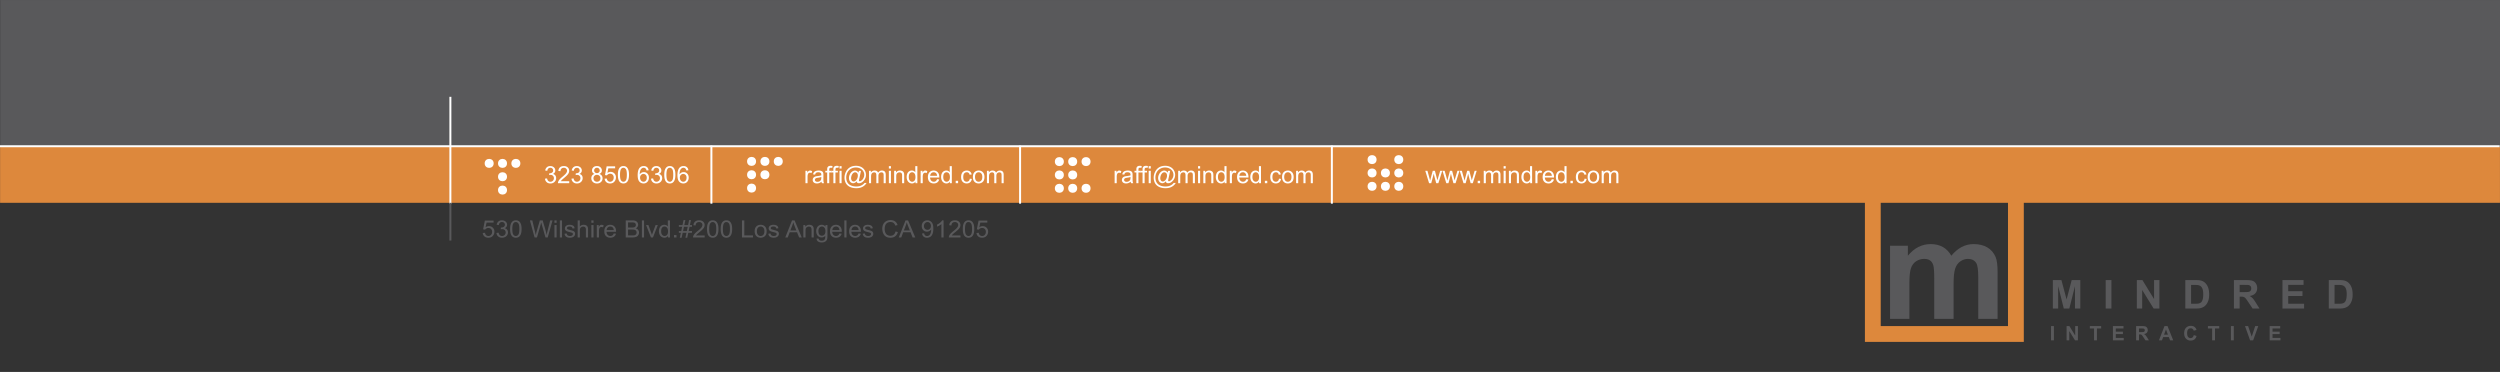 <svg xmlns="http://www.w3.org/2000/svg" width="2500" height="372" viewBox="0 0 629.21 93.595"><rect x="0" y="0" width="629.21" height="93.595" fill="#333333" stroke="none"/><path fill="#dd883c" d="M.021 36.856h629.181v14.173H.021z"/><path fill="#59595b" d="M.046 0H629.21v36.942H.046z"/><g fill="#59595b"><path d="M516.665 77.635v-7.158h2.163l1.299 4.883 1.284-4.883h2.168v7.158h-1.343V72l-1.421 5.635h-1.392L518.008 72v5.635h-1.343zM529.971 77.635v-7.158h1.445v7.158h-1.445zM537.808 77.635v-7.158h1.406l2.93 4.78v-4.78h1.343v7.158h-1.45l-2.886-4.668v4.668h-1.343zM550.01 70.477h2.642c.596 0 1.05.046 1.362.137.42.124.779.344 1.079.659.3.316.527.702.684 1.16s.234 1.021.234 1.692c0 .589-.073 1.097-.22 1.523-.179.521-.435.942-.767 1.265-.251.244-.589.435-1.016.571-.319.101-.745.151-1.279.151h-2.72v-7.158zm1.445 1.211v4.741h1.079c.403 0 .695-.022.874-.068.234-.059.429-.158.584-.298.154-.14.28-.37.378-.691s.146-.757.146-1.311c0-.553-.049-.978-.146-1.274-.098-.296-.234-.527-.41-.693s-.398-.278-.669-.337c-.202-.045-.598-.068-1.187-.068h-.649zM562.241 77.635v-7.158h3.042c.765 0 1.32.064 1.668.193.346.128.624.357.832.686.208.329.312.705.312 1.128 0 .537-.158.98-.474 1.331s-.788.571-1.416.662c.312.183.57.383.774.601.203.218.478.605.822 1.162l.874 1.396h-1.729l-1.045-1.558c-.371-.557-.625-.907-.762-1.052s-.281-.244-.435-.298-.396-.081-.728-.081h-.293v2.988h-1.442zm1.446-4.131h1.069c.693 0 1.126-.029 1.299-.088s.308-.159.405-.303a.928.928 0 0 0 .146-.537c0-.241-.064-.436-.192-.583a.89.89 0 0 0-.545-.281c-.117-.016-.469-.024-1.055-.024h-1.128v1.816zM574.458 77.635v-7.158h5.308v1.211h-3.862v1.587h3.594v1.206h-3.594v1.948h3.999v1.206h-5.445zM586.123 70.477h2.642c.596 0 1.05.046 1.362.137.42.124.779.344 1.079.659.3.316.527.702.684 1.16s.234 1.021.234 1.692c0 .589-.073 1.097-.22 1.523-.179.521-.435.942-.767 1.265-.251.244-.589.435-1.016.571-.319.101-.745.151-1.279.151h-2.72v-7.158zm1.445 1.211v4.741h1.079c.403 0 .695-.022.874-.068.234-.059.429-.158.584-.298.154-.14.28-.37.378-.691s.146-.757.146-1.311c0-.553-.049-.978-.146-1.274-.098-.296-.234-.527-.41-.693s-.398-.278-.669-.337c-.202-.045-.598-.068-1.187-.068h-.649z"/></g><g fill="#59595b"><path d="M516.213 85.635v-3.579h.723v3.579h-.723zM520.131 85.635v-3.579h.703l1.465 2.39v-2.39h.672v3.579h-.725l-1.443-2.334v2.334h-.672zM527.041 85.635v-2.974h-1.062v-.605h2.844v.605h-1.059v2.974h-.723zM531.789 85.635v-3.579h2.654v.605h-1.932v.793h1.797v.603h-1.797v.974h2v.603h-2.722zM537.627 85.635v-3.579h1.521c.383 0 .66.032.834.097.173.064.312.178.416.343s.156.353.156.564c0 .269-.079.49-.237.666-.157.175-.394.285-.707.331.156.091.285.191.387.3s.238.303.411.581l.437.698h-.863l-.523-.779a4.997 4.997 0 0 0-.381-.526.55.55 0 0 0-.217-.149 1.213 1.213 0 0 0-.363-.04h-.146v1.494h-.725zm.723-2.066h.534c.347 0 .563-.015.649-.044s.154-.08.203-.151.072-.161.072-.269a.425.425 0 0 0-.096-.292.439.439 0 0 0-.272-.14 6.185 6.185 0 0 0-.527-.012h-.563v.908zM546.963 85.635h-.787l-.312-.813h-1.43l-.296.813h-.767l1.395-3.579h.764l1.433 3.579zm-1.331-1.416l-.493-1.328-.483 1.328h.976zM552.136 84.319l.7.222c-.107.391-.285.681-.535.87-.25.19-.567.285-.951.285-.476 0-.866-.163-1.172-.487-.306-.325-.459-.769-.459-1.332 0-.596.154-1.059.461-1.388.309-.33.713-.495 1.214-.495.438 0 .794.129 1.067.388.162.153.284.373.365.659l-.715.171a.755.755 0 0 0-.265-.439.763.763 0 0 0-.489-.161c-.266 0-.481.095-.646.286s-.248.499-.248.925c0 .453.082.775.244.967a.794.794 0 0 0 .635.288c.192 0 .357-.061.496-.183s.237-.314.298-.576zM556.762 85.635v-2.974H555.7v-.605h2.845v.605h-1.061v2.974h-.722zM561.488 85.635v-3.579h.723v3.579h-.723zM566.312 85.635l-1.279-3.579h.784l.905 2.649.877-2.649h.767l-1.282 3.579h-.772zM571.234 85.635v-3.579h2.654v.605h-1.932v.793h1.797v.603h-1.797v.974h2v.603h-2.722z"/></g><g fill="#59595b"><path d="M121.498 58.619l.572-.047c.042.27.141.472.294.608.154.136.34.204.558.204a.883.883 0 0 0 .665-.287c.181-.191.272-.445.272-.762 0-.301-.087-.538-.261-.712-.175-.174-.403-.261-.685-.261-.175 0-.333.039-.475.116s-.252.177-.333.3l-.511-.064.43-2.206h2.204v.504h-1.769l-.239 1.154c.266-.18.545-.27.837-.27a1.345 1.345 0 0 1 1.378 1.392c0 .389-.117.725-.351 1.008-.284.348-.672.521-1.164.521-.403 0-.732-.109-.987-.328s-.399-.509-.435-.87zM124.944 58.61l.544-.07c.062.299.168.514.319.646.15.132.333.198.549.198.256 0 .472-.086.648-.258s.265-.385.265-.639c0-.242-.082-.442-.245-.599s-.371-.236-.623-.236c-.103 0-.231.02-.384.059l.061-.463a1.147 1.147 0 0 0 .713-.17c.185-.117.278-.298.278-.542a.626.626 0 0 0-.203-.48.733.733 0 0 0-.523-.19c-.212 0-.388.064-.529.193s-.231.322-.272.58l-.544-.094c.066-.354.217-.627.453-.822s.529-.292.88-.292c.242 0 .465.05.668.151.203.101.359.238.467.412s.162.358.162.554a.886.886 0 0 1-.154.507 1.05 1.05 0 0 1-.457.363c.262.059.465.18.61.365.146.185.218.416.218.693 0 .375-.141.693-.423.954s-.639.391-1.07.391c-.389 0-.712-.112-.969-.337s-.403-.516-.439-.874zM128.823 59.372c-.292-.357-.438-.939-.438-1.746 0-.508.054-.917.162-1.226.107-.31.268-.548.48-.716.213-.168.48-.252.803-.252.238 0 .446.046.626.139.179.093.328.227.444.401s.208.388.275.639c.066.251.1.589.1 1.015 0 .504-.054.911-.16 1.22-.107.31-.267.549-.479.718-.212.169-.481.253-.806.253-.427 0-.763-.148-1.007-.445zm.403-3.196c-.188.262-.281.745-.281 1.45s.085 1.174.255 1.408.38.35.63.35.46-.117.63-.352.255-.703.255-1.406c0-.707-.085-1.177-.255-1.409s-.382-.349-.636-.349a.703.703 0 0 0-.598.308zM134.543 59.744l-1.176-4.295h.602l.674 2.815c.072.295.135.588.188.879.113-.459.179-.724.199-.794l.844-2.9h.708l.635 2.174c.159.539.274 1.046.345 1.521.056-.271.13-.583.221-.935l.695-2.76h.589l-1.215 4.295h-.565l-.934-3.272a12.019 12.019 0 0 1-.139-.504 9.301 9.301 0 0 1-.13.504l-.94 3.272h-.601zM139.547 56.056v-.606h.544v.606h-.544zm0 3.688v-3.111h.544v3.111h-.544zM140.908 59.744v-4.295h.544v4.295h-.544zM142.078 58.815l.539-.082c.03.209.114.369.252.48.138.111.331.167.579.167.25 0 .436-.049.557-.148a.437.437 0 0 0 .181-.347.317.317 0 0 0-.16-.281c-.075-.047-.26-.106-.556-.179-.399-.098-.676-.182-.83-.253s-.271-.17-.351-.296-.12-.265-.12-.417c0-.139.033-.267.098-.385a.867.867 0 0 1 .268-.294c.085-.061.2-.112.346-.154.146-.042.303-.063.47-.063.252 0 .473.035.664.105s.331.166.422.286.153.281.188.482l-.532.07a.559.559 0 0 0-.21-.375c-.116-.09-.28-.135-.491-.135-.25 0-.428.04-.535.12s-.16.174-.16.281c0 .068.022.13.066.185a.477.477 0 0 0 .208.141c.055.02.215.064.481.135.385.1.653.181.806.245a.813.813 0 0 1 .358.277c.087.121.13.271.13.451a.868.868 0 0 1-.159.497 1.025 1.025 0 0 1-.458.36c-.2.085-.426.127-.677.127-.417 0-.735-.084-.954-.252s-.36-.417-.42-.748zM145.392 59.744v-4.295h.544v1.541c.254-.285.575-.428.961-.428.238 0 .445.045.62.136s.301.216.376.376c.075.16.113.393.113.697v1.972h-.544v-1.972c0-.264-.059-.456-.177-.576s-.285-.18-.5-.18c-.161 0-.313.041-.455.122s-.243.191-.304.33-.091.33-.091.574v1.702h-.543zM148.838 56.056v-.606h.544v.606h-.544zm0 3.688v-3.111h.544v3.111h-.544zM150.205 59.744v-3.111h.49v.472c.125-.221.241-.366.346-.437a.62.62 0 0 1 .349-.105c.184 0 .37.057.56.17l-.188.489a.798.798 0 0 0-.399-.114c-.119 0-.226.035-.321.104s-.162.166-.202.289a1.983 1.983 0 0 0-.091.615v1.629h-.544zM154.471 58.742l.562.067a1.33 1.33 0 0 1-.493.741c-.24.176-.546.264-.919.264-.47 0-.842-.14-1.117-.42-.275-.28-.413-.673-.413-1.179 0-.523.139-.93.417-1.219.278-.289.639-.434 1.083-.434.429 0 .78.142 1.052.425s.408.682.408 1.195l-.003.141h-2.395c.02.342.12.604.299.785a.902.902 0 0 0 .671.272c.2 0 .37-.051.511-.152s.254-.263.337-.486zm-1.787-.852h1.792c-.024-.262-.093-.458-.206-.589a.845.845 0 0 0-.674-.305c-.25 0-.46.081-.63.243-.17.162-.264.379-.282.651zM157.482 59.744v-4.295h1.663c.338 0 .61.043.814.13s.365.221.481.401c.116.181.174.37.174.567a.952.952 0 0 1-.154.519 1.098 1.098 0 0 1-.465.393c.268.076.474.206.618.39s.216.4.216.65c0 .201-.044.388-.132.561a1.087 1.087 0 0 1-.325.4 1.36 1.36 0 0 1-.485.212 3.037 3.037 0 0 1-.715.072h-1.69zm.586-2.49h.958c.26 0 .446-.017.56-.05.149-.043.261-.114.337-.214s.113-.225.113-.375a.668.668 0 0 0-.106-.376.533.533 0 0 0-.302-.223c-.131-.04-.355-.06-.674-.06h-.886v1.298zm0 1.983h1.104c.189 0 .323-.007.399-.021.135-.023.248-.062.338-.117s.166-.134.224-.239a.722.722 0 0 0 .088-.362c0-.16-.042-.299-.127-.417s-.202-.201-.352-.249c-.15-.048-.367-.072-.649-.072h-1.025v1.477zM161.555 59.744v-4.295h.544v4.295h-.544zM163.834 59.744l-1.221-3.111h.574l.689 1.863c.075.201.143.41.206.627.048-.164.116-.361.203-.592l.713-1.898h.56l-1.216 3.111h-.508zM168.121 59.744v-.393c-.204.309-.503.463-.898.463-.256 0-.491-.068-.706-.205a1.362 1.362 0 0 1-.499-.573 1.926 1.926 0 0 1-.177-.845c0-.311.053-.592.16-.845s.267-.447.48-.582c.214-.135.453-.202.717-.202a1.075 1.075 0 0 1 .886.428v-1.541h.541v4.295h-.504zm-1.72-1.553c0 .398.087.696.26.894a.79.79 0 0 0 1.22.013c.167-.188.25-.476.25-.863 0-.426-.084-.738-.254-.938s-.378-.299-.626-.299a.763.763 0 0 0-.606.287c-.163.193-.244.494-.244.906zM169.636 59.744v-.601h.62v.601h-.62zM171.105 59.817l.263-1.248h-.511v-.437h.602l.224-1.063h-.825v-.437h.916l.263-1.257h.454l-.263 1.257h.952l.263-1.257h.457l-.263 1.257h.523v.437h-.614l-.227 1.063h.841v.437h-.932l-.263 1.248h-.454l.26-1.248h-.949l-.263 1.248h-.454zm.808-1.684h.949l.227-1.063h-.953l-.223 1.063zM177.354 59.237v.507h-2.93a.912.912 0 0 1 .063-.366c.075-.193.194-.384.358-.571.165-.188.402-.404.712-.65.482-.383.808-.686.977-.91.169-.224.254-.435.254-.634 0-.209-.077-.385-.231-.529s-.355-.215-.603-.215c-.262 0-.472.076-.629.229s-.237.363-.239.633l-.559-.056c.038-.404.182-.712.432-.924s.585-.318 1.007-.318c.425 0 .762.114 1.01.343.248.229.372.512.372.85 0 .172-.036.341-.109.507s-.193.341-.361.524-.448.436-.839.756c-.327.266-.536.446-.629.541s-.169.19-.23.286h2.174zM178.376 59.372c-.292-.357-.438-.939-.438-1.746 0-.508.054-.917.162-1.226.107-.31.268-.548.48-.716.213-.168.48-.252.803-.252.238 0 .446.046.626.139.179.093.328.227.444.401s.208.388.275.639c.067.251.1.589.1 1.015 0 .504-.054.911-.16 1.22-.107.31-.267.549-.479.718-.212.169-.481.253-.806.253-.427 0-.762-.148-1.007-.445zm.403-3.196c-.188.262-.281.745-.281 1.45s.085 1.174.255 1.408.38.35.63.35.46-.117.63-.352.255-.703.255-1.406c0-.707-.085-1.177-.255-1.409s-.382-.349-.636-.349a.703.703 0 0 0-.598.308zM181.82 59.372c-.292-.357-.438-.939-.438-1.746 0-.508.054-.917.162-1.226s.268-.548.481-.716c.212-.168.48-.252.803-.252.238 0 .446.046.625.139.18.093.328.227.445.401.117.175.208.388.275.639s.1.589.1 1.015c0 .504-.053.911-.16 1.22s-.267.549-.479.718c-.213.169-.481.253-.806.253-.429 0-.764-.148-1.008-.445zm.402-3.196c-.188.262-.281.745-.281 1.45s.085 1.174.256 1.408c.17.233.38.35.63.35s.46-.117.63-.352c.17-.234.255-.703.255-1.406 0-.707-.085-1.177-.255-1.409-.17-.232-.383-.349-.637-.349a.705.705 0 0 0-.598.308zM186.742 59.744v-4.295h.586v3.788h2.183v.507h-2.769zM189.938 58.188c0-.576.165-1.003.496-1.28.276-.23.613-.346 1.01-.346.441 0 .802.14 1.082.42s.42.667.42 1.162c0 .4-.062.715-.186.945s-.304.408-.541.535-.496.19-.775.19c-.45 0-.813-.14-1.09-.419-.277-.279-.416-.681-.416-1.207zm.559 0c0 .398.09.697.27.895a.874.874 0 0 0 .677.297c.27 0 .495-.1.674-.299.18-.199.269-.503.269-.911 0-.385-.09-.676-.271-.875a.871.871 0 0 0-.672-.297.877.877 0 0 0-.677.296c-.18.198-.27.496-.27.894zM193.367 58.815l.538-.082c.03.209.114.369.252.48.138.111.331.167.579.167.25 0 .435-.049.556-.148a.437.437 0 0 0 .181-.347.317.317 0 0 0-.16-.281c-.075-.047-.26-.106-.556-.179-.399-.098-.676-.182-.83-.253s-.271-.17-.351-.296-.12-.265-.12-.417c0-.139.033-.267.099-.385a.847.847 0 0 1 .268-.294c.084-.061.2-.112.346-.154.146-.042.303-.063.47-.063.252 0 .473.035.664.105.191.07.331.166.422.286s.153.281.188.482l-.532.07c-.024-.16-.094-.285-.21-.375s-.28-.135-.491-.135c-.25 0-.428.04-.535.12s-.16.174-.16.281c0 .068.022.13.066.185a.477.477 0 0 0 .208.141c.055.02.215.064.481.135.385.1.653.181.806.245a.813.813 0 0 1 .358.277c.086.121.13.271.13.451 0 .176-.053.341-.159.497s-.259.275-.458.36c-.2.085-.425.127-.677.127-.417 0-.735-.084-.954-.252s-.359-.417-.419-.748zM197.643 59.744l1.702-4.295h.632l1.814 4.295h-.668l-.517-1.301h-1.853l-.487 1.301h-.623zm1.278-1.764h1.503l-.463-1.189a11.164 11.164 0 0 1-.314-.891 5.267 5.267 0 0 1-.239.82l-.487 1.26zM202.19 59.744v-3.111h.49v.442c.236-.342.576-.513 1.022-.513.193 0 .371.034.534.101.162.067.284.156.364.265s.137.239.169.39c.021.098.03.269.03.513v1.913h-.544v-1.893c0-.215-.021-.375-.063-.482a.518.518 0 0 0-.225-.255.74.74 0 0 0-.38-.095.897.897 0 0 0-.6.214c-.168.143-.252.413-.252.812v1.699h-.545zM205.534 60.002l.529.076c.022.158.083.273.184.346.135.098.319.146.553.146.252 0 .447-.049.583-.146a.718.718 0 0 0 .278-.41c.028-.107.042-.333.04-.677a1.135 1.135 0 0 1-.889.407c-.441 0-.783-.154-1.025-.463s-.363-.679-.363-1.11c0-.297.056-.571.167-.822s.271-.445.482-.582a1.33 1.33 0 0 1 .742-.205c.379 0 .691.148.938.445v-.375h.502v2.689c0 .484-.051.828-.153 1.03s-.263.362-.484.479-.492.176-.814.176c-.383 0-.692-.083-.928-.25s-.351-.418-.342-.754zm.45-1.869c0 .408.083.706.251.894a.803.803 0 0 0 .628.281c.25 0 .46-.093.629-.28.169-.187.254-.479.254-.877 0-.381-.087-.668-.261-.861a.82.82 0 0 0-1.247-.004c-.169.189-.254.472-.254.847zM211.275 58.742l.562.067c-.089.318-.253.565-.493.741s-.546.264-.919.264c-.47 0-.842-.14-1.117-.42-.275-.28-.413-.673-.413-1.179 0-.523.139-.93.417-1.219s.639-.434 1.083-.434c.429 0 .78.142 1.052.425.272.283.408.682.408 1.195l-.003.141h-2.395c.02.342.12.604.299.785s.403.272.671.272c.199 0 .37-.051.511-.152s.254-.263.337-.486zm-1.787-.852h1.793c-.024-.262-.093-.458-.206-.589a.845.845 0 0 0-.674-.305c-.25 0-.46.081-.63.243s-.265.379-.283.651zM212.509 59.744v-4.295h.544v4.295h-.544zM216.094 58.742l.562.067a1.33 1.33 0 0 1-.493.741c-.24.176-.546.264-.919.264-.47 0-.842-.14-1.117-.42-.275-.28-.413-.673-.413-1.179 0-.523.139-.93.417-1.219.278-.289.639-.434 1.082-.434.43 0 .78.142 1.052.425s.408.682.408 1.195l-.003.141h-2.395c.02.342.12.604.299.785a.902.902 0 0 0 .671.272c.199 0 .37-.051.511-.152s.256-.263.338-.486zm-1.786-.852h1.793c-.024-.262-.093-.458-.206-.589a.845.845 0 0 0-.674-.305c-.25 0-.46.081-.63.243s-.265.379-.283.651zM217.122 58.815l.539-.082c.03.209.114.369.252.48.138.111.331.167.579.167.25 0 .436-.049.557-.148a.437.437 0 0 0 .181-.347.317.317 0 0 0-.16-.281c-.075-.047-.26-.106-.556-.179-.399-.098-.676-.182-.83-.253s-.271-.17-.351-.296-.12-.265-.12-.417c0-.139.033-.267.099-.385a.854.854 0 0 1 .267-.294c.085-.061.2-.112.346-.154.146-.042.303-.063.47-.063.252 0 .473.035.664.105s.331.166.422.286.153.281.188.482l-.532.07c-.024-.16-.094-.285-.21-.375s-.28-.135-.491-.135c-.25 0-.428.04-.535.12s-.16.174-.16.281c0 .068.022.13.066.185a.477.477 0 0 0 .208.141c.055.02.215.064.481.135.385.1.653.181.806.245a.813.813 0 0 1 .358.277c.086.121.13.271.13.451a.868.868 0 0 1-.159.497 1.025 1.025 0 0 1-.458.36c-.2.085-.425.127-.677.127-.417 0-.735-.084-.954-.252s-.359-.417-.42-.748zM225.388 58.238l.586.144c-.123.467-.344.823-.664 1.068s-.71.368-1.171.368c-.478 0-.866-.094-1.166-.283s-.527-.461-.683-.819a2.844 2.844 0 0 1-.234-1.151c0-.447.088-.837.264-1.17a1.79 1.79 0 0 1 .753-.759 2.256 2.256 0 0 1 1.075-.259c.444 0 .816.109 1.119.328.303.219.513.526.632.923l-.578.132c-.103-.312-.252-.54-.448-.683-.195-.143-.441-.214-.737-.214-.341 0-.625.079-.854.237-.229.158-.389.371-.482.637s-.139.542-.139.825c0 .365.055.684.165.957.109.272.28.476.512.611s.483.202.753.202c.329 0 .606-.092.834-.275.228-.185.383-.457.463-.819zM226.21 59.744l1.702-4.295h.632l1.814 4.295h-.668l-.517-1.301h-1.853l-.487 1.301h-.623zm1.279-1.764h1.503l-.463-1.189a11.164 11.164 0 0 1-.314-.891 5.378 5.378 0 0 1-.239.82l-.487 1.26zM232.068 58.751l.523-.047c.044.238.129.411.254.519a.712.712 0 0 0 .48.161c.167 0 .314-.037.44-.111s.229-.173.31-.297.148-.292.203-.502a2.592 2.592 0 0 0 .079-.75c-.108.168-.257.304-.446.409s-.393.157-.612.157c-.367 0-.677-.129-.931-.387s-.381-.598-.381-1.02c0-.436.132-.786.397-1.052s.597-.398.997-.398a1.424 1.424 0 0 1 1.335.869c.124.278.186.681.186 1.208 0 .549-.062.986-.185 1.311-.123.325-.306.573-.548.743-.243.17-.528.255-.854.255-.347 0-.63-.093-.85-.28s-.353-.45-.397-.788zm2.228-1.896c0-.303-.083-.543-.25-.721a.793.793 0 0 0-.6-.267.84.84 0 0 0-.632.287c-.18.191-.269.439-.269.744 0 .273.085.496.255.667s.38.256.63.256c.252 0 .459-.085.621-.256s.245-.407.245-.71zM237.48 59.744h-.544v-3.36a2.803 2.803 0 0 1-.516.363 3.601 3.601 0 0 1-.573.272v-.51c.304-.139.57-.307.798-.504.228-.197.389-.389.483-.574h.351v4.313zM241.734 59.237v.507h-2.93a.912.912 0 0 1 .063-.366c.074-.193.194-.384.358-.571.164-.188.401-.404.712-.65.481-.383.807-.686.977-.91.169-.224.254-.435.254-.634 0-.209-.077-.385-.231-.529s-.355-.215-.603-.215c-.262 0-.472.076-.629.229s-.237.363-.239.633l-.56-.056c.039-.404.183-.712.433-.924s.585-.318 1.007-.318c.425 0 .762.114 1.01.343.248.229.372.512.372.85 0 .172-.036.341-.109.507a1.945 1.945 0 0 1-.361.524c-.168.184-.448.436-.839.756-.326.266-.536.446-.629.541s-.169.19-.229.286h2.173zM242.756 59.372c-.292-.357-.438-.939-.438-1.746 0-.508.054-.917.162-1.226s.268-.548.481-.716c.212-.168.48-.252.802-.252.238 0 .447.046.626.139.18.093.328.227.444.401.117.175.209.388.275.639s.1.589.1 1.015c0 .504-.053.911-.16 1.22s-.267.549-.479.718c-.213.169-.481.253-.806.253-.428 0-.763-.148-1.007-.445zm.402-3.196c-.188.262-.281.745-.281 1.45s.085 1.174.255 1.408c.17.233.381.35.63.35.25 0 .46-.117.63-.352.17-.234.256-.703.256-1.406 0-.707-.085-1.177-.256-1.409-.17-.232-.382-.349-.636-.349a.703.703 0 0 0-.598.308zM245.761 58.619l.572-.047c.042.27.14.472.294.608s.34.204.558.204a.883.883 0 0 0 .665-.287c.181-.191.272-.445.272-.762 0-.301-.087-.538-.261-.712-.175-.174-.403-.261-.685-.261-.175 0-.333.039-.475.116s-.252.177-.333.3l-.511-.064.43-2.206h2.204v.504h-1.769l-.239 1.154c.266-.18.545-.27.837-.27.387 0 .714.13.98.39s.399.594.399 1.002c0 .389-.117.725-.351 1.008-.284.348-.672.521-1.164.521-.403 0-.732-.109-.987-.328s-.4-.509-.436-.87z"/></g><g fill="#fff"><circle cx="123.116" cy="41.105" r="1.131"/><circle cx="126.476" cy="41.105" r="1.131"/><circle cx="129.835" cy="41.105" r="1.131"/><circle cx="126.476" cy="44.464" r="1.131"/><circle cx="126.476" cy="47.825" r="1.132"/></g><g fill="#fff"><circle cx="189.158" cy="40.605" r="1.131"/><circle cx="192.518" cy="40.605" r="1.131"/><circle cx="195.879" cy="40.605" r="1.131"/><circle cx="189.158" cy="43.964" r="1.131"/><circle cx="192.518" cy="43.964" r="1.131"/><circle cx="189.158" cy="47.325" r="1.132"/></g><g fill="#fff"><circle cx="266.621" cy="40.656" r="1.131"/><circle cx="269.98" cy="40.656" r="1.131"/><circle cx="273.341" cy="40.656" r="1.131"/><circle cx="266.621" cy="44.015" r="1.131"/><circle cx="269.98" cy="44.015" r="1.131"/><circle cx="266.621" cy="47.375" r="1.132"/><circle cx="269.98" cy="47.375" r="1.132"/><circle cx="273.341" cy="47.375" r="1.132"/></g><g fill="#fff"><circle cx="345.33" cy="46.876" r="1.131"/><circle cx="345.33" cy="43.517" r="1.131"/><circle cx="345.33" cy="40.156" r="1.131"/><circle cx="348.689" cy="46.876" r="1.131"/><circle cx="348.689" cy="43.517" r="1.131"/><circle cx="352.05" cy="46.876" r="1.132"/><circle cx="352.05" cy="43.517" r="1.132"/><circle cx="352.049" cy="40.156" r="1.131"/></g><g fill="#fff"><path d="M137.159 44.954l.527-.07c.061.299.164.514.309.646s.323.198.532.198c.248 0 .458-.086.628-.258s.256-.385.256-.639c0-.242-.079-.442-.237-.599s-.359-.236-.604-.236c-.1 0-.224.02-.372.059l.059-.463a1.084 1.084 0 0 0 .691-.17c.179-.117.27-.298.27-.542 0-.193-.065-.354-.196-.48s-.3-.19-.507-.19c-.205 0-.376.064-.513.193s-.225.322-.264.58l-.527-.094c.064-.354.211-.627.439-.822s.513-.292.853-.292c.234 0 .45.05.647.151s.348.238.453.412.157.358.157.554c0 .186-.05.354-.149.507s-.247.273-.442.363c.254.059.451.18.592.365s.211.416.211.693c0 .375-.137.693-.41.954s-.619.391-1.037.391c-.377 0-.69-.112-.939-.337s-.392-.517-.427-.874zM143.264 45.581v.507h-2.839a.928.928 0 0 1 .062-.366c.072-.193.188-.384.347-.571s.389-.404.69-.65c.467-.383.782-.686.946-.91s.246-.435.246-.634c0-.209-.075-.385-.224-.529s-.344-.215-.584-.215c-.254 0-.457.076-.609.229s-.229.363-.231.633l-.542-.056c.037-.404.177-.712.419-.924s.567-.318.976-.318c.412 0 .738.114.979.343s.36.512.36.85c0 .172-.035.341-.105.507s-.187.341-.35.524-.434.436-.813.756c-.316.266-.52.446-.609.541s-.164.19-.223.286h2.104zM143.833 44.954l.527-.07c.061.299.164.514.309.646s.323.198.532.198c.248 0 .458-.086.628-.258s.256-.385.256-.639c0-.242-.079-.442-.237-.599s-.359-.236-.604-.236c-.1 0-.224.02-.372.059l.059-.463a1.084 1.084 0 0 0 .691-.17c.179-.117.27-.298.27-.542 0-.193-.065-.354-.196-.48s-.3-.19-.507-.19c-.205 0-.376.064-.513.193s-.225.322-.264.58l-.527-.094c.064-.354.211-.627.439-.822s.513-.292.853-.292c.234 0 .45.05.647.151s.348.238.453.412.157.358.157.554c0 .186-.05.354-.149.507s-.247.273-.442.363c.254.059.451.18.592.365s.211.416.211.693c0 .375-.137.693-.41.954s-.619.391-1.037.391c-.377 0-.69-.112-.939-.337s-.392-.517-.427-.874zM149.645 43.758c-.219-.08-.381-.194-.486-.343s-.159-.326-.159-.533c0-.312.112-.575.337-.788s.523-.319.896-.319c.375 0 .677.109.905.327s.343.483.343.795c0 .199-.052.373-.157.52s-.263.261-.476.341c.264.086.464.225.602.416s.207.42.207.686c0 .367-.13.676-.39.926s-.602.375-1.025.375-.766-.125-1.025-.376-.39-.564-.39-.939c0-.279.071-.513.212-.702s.344-.317.606-.386zm-.275 1.09c0 .15.036.296.107.437s.177.25.318.327.292.116.454.116c.252 0 .46-.081.624-.243s.246-.368.246-.618c0-.254-.084-.464-.253-.63s-.38-.249-.634-.249a.835.835 0 0 0-.862.86zm.17-1.983c0 .203.065.369.196.498s.301.193.51.193c.203 0 .37-.064.5-.192s.195-.285.195-.47a.683.683 0 0 0-.701-.686c-.201 0-.368.064-.501.193s-.199.284-.199.464zM152.17 44.962l.554-.047c.041.27.136.472.286.608s.33.204.541.204c.254 0 .469-.096.645-.287s.264-.445.264-.762c0-.301-.084-.538-.253-.712s-.39-.261-.664-.261a.922.922 0 0 0-.782.416l-.495-.064.416-2.206h2.136v.504h-1.714l-.231 1.154c.258-.18.528-.27.812-.27.375 0 .691.13.949.39s.387.594.387 1.002c0 .389-.113.725-.34 1.008-.275.348-.651.521-1.128.521-.391 0-.709-.109-.957-.328s-.39-.508-.426-.87zM155.932 45.715c-.283-.357-.425-.939-.425-1.746 0-.508.052-.917.157-1.226s.26-.548.466-.716.465-.252.778-.252c.23 0 .433.046.606.139s.317.227.431.401.202.388.267.639.097.589.097 1.015c0 .504-.052.911-.155 1.22s-.258.549-.464.718-.466.253-.781.253c-.415.001-.741-.148-.977-.445zm.39-3.196c-.182.262-.272.745-.272 1.45s.083 1.174.248 1.408.369.35.611.35.446-.117.611-.352.248-.703.248-1.406c0-.707-.083-1.177-.248-1.409s-.371-.349-.617-.349a.676.676 0 0 0-.581.308zM163.248 42.844l-.524.041c-.047-.207-.113-.357-.199-.451a.7.7 0 0 0-.527-.226.722.722 0 0 0-.442.141c-.166.121-.297.298-.393.53s-.146.563-.149.993a1.226 1.226 0 0 1 1.043-.572c.352 0 .651.129.898.388s.371.593.371 1.003c0 .27-.058.52-.174.751s-.276.409-.479.532-.434.185-.691.185c-.439 0-.798-.162-1.075-.485s-.416-.856-.416-1.598c0-.83.153-1.434.46-1.811.268-.328.628-.492 1.081-.492.338 0 .615.095.831.284s.342.453.385.787zm-2.154 1.852c0 .182.039.355.116.521s.185.292.324.379.284.13.437.13c.223 0 .414-.09.574-.27s.24-.424.24-.732c0-.297-.079-.531-.237-.702s-.357-.256-.598-.256c-.238 0-.44.085-.606.256s-.25.396-.25.674zM163.851 44.954l.527-.07c.061.299.164.514.309.646s.323.198.532.198c.248 0 .458-.086.628-.258s.256-.385.256-.639c0-.242-.079-.442-.237-.599s-.359-.236-.604-.236c-.1 0-.224.02-.372.059l.059-.463a1.084 1.084 0 0 0 .691-.17c.179-.117.27-.298.27-.542 0-.193-.065-.354-.196-.48s-.3-.19-.507-.19c-.205 0-.376.064-.513.193s-.225.322-.264.58l-.527-.094c.064-.354.211-.627.439-.822s.513-.292.853-.292c.234 0 .45.05.647.151s.348.238.453.412.157.358.157.554c0 .186-.05.354-.149.507s-.247.273-.442.363c.254.059.451.18.592.365s.211.416.211.693c0 .375-.137.693-.41.954s-.619.391-1.037.391c-.377 0-.69-.112-.939-.337s-.392-.517-.427-.874zM167.61 45.715c-.283-.357-.425-.939-.425-1.746 0-.508.052-.917.157-1.226s.26-.548.466-.716.465-.252.778-.252c.23 0 .433.046.606.139s.317.227.431.401.202.388.267.639.097.589.097 1.015c0 .504-.052.911-.155 1.22s-.258.549-.464.718-.466.253-.781.253c-.416.001-.741-.148-.977-.445zm.39-3.196c-.182.262-.272.745-.272 1.45s.083 1.174.248 1.408.369.35.611.35.446-.117.611-.352.248-.703.248-1.406c0-.707-.083-1.177-.248-1.409s-.371-.349-.617-.349a.675.675 0 0 0-.581.308zM173.258 42.844l-.524.041c-.047-.207-.113-.357-.199-.451a.7.7 0 0 0-.527-.226.722.722 0 0 0-.442.141c-.166.121-.297.298-.393.53s-.146.563-.149.993a1.226 1.226 0 0 1 1.043-.572c.352 0 .651.129.898.388s.371.593.371 1.003c0 .27-.058.52-.174.751s-.276.409-.479.532-.434.185-.691.185c-.439 0-.798-.162-1.075-.485s-.416-.856-.416-1.598c0-.83.153-1.434.46-1.811.268-.328.628-.492 1.081-.492.338 0 .615.095.831.284s.342.453.385.787zm-2.153 1.852c0 .182.039.355.116.521s.185.292.324.379.284.13.437.13c.223 0 .414-.09.574-.27s.24-.424.24-.732c0-.297-.079-.531-.237-.702s-.357-.256-.598-.256c-.238 0-.44.085-.606.256s-.25.396-.25.674z"/></g><g fill="#fff"><path d="M202.72 46.087v-3.111h.475v.472c.121-.221.233-.366.335-.437s.215-.105.338-.105c.178 0 .358.057.542.17l-.182.489a.757.757 0 0 0-.387-.114c-.115 0-.219.035-.311.104s-.157.166-.196.289a2.045 2.045 0 0 0-.088.615v1.629h-.526zM206.859 46.087a1.093 1.093 0 0 1-.105-.384c-.195.166-.383.283-.564.352s-.375.103-.582.103c-.342 0-.604-.083-.788-.25s-.275-.38-.275-.64a.866.866 0 0 1 .376-.72c.112-.076.239-.134.379-.173.104-.027.26-.054.469-.079.426-.051.739-.111.94-.182l.003-.138c0-.215-.05-.366-.149-.454-.135-.119-.335-.179-.601-.179-.248 0-.431.043-.549.13s-.206.241-.262.461l-.516-.07c.047-.221.124-.399.231-.535s.263-.24.466-.313.438-.11.706-.11c.266 0 .481.031.647.094s.288.141.366.236.133.214.164.359c.018.09.026.252.026.486v.703c0 .49.011.8.034.93s.067.254.133.374h-.549v-.001zm-.149-1.561c-.191.078-.479.145-.861.199-.217.031-.37.066-.46.105s-.159.096-.208.171-.073.159-.073.25c0 .141.053.258.16.352s.262.141.467.141c.203 0 .384-.044.542-.133s.274-.21.349-.365c.057-.119.085-.295.085-.527v-.193zM208.187 46.087v-2.701h-.466v-.41h.466v-.331c0-.209.019-.364.056-.466.051-.137.14-.248.268-.333s.307-.127.538-.127a2.6 2.6 0 0 1 .492.053l-.079.46a1.723 1.723 0 0 0-.311-.029c-.16 0-.273.034-.34.103s-.1.196-.1.384v.287h.606v.41h-.606v2.701h-.524z"/><path d="M209.746 46.087v-2.701h-.466v-.41h.466v-.331c0-.209.019-.364.056-.466.051-.137.14-.248.268-.333s.307-.127.538-.127a2.6 2.6 0 0 1 .492.053l-.079.46a1.723 1.723 0 0 0-.311-.029c-.16 0-.273.034-.34.103s-.1.196-.1.384v.287h.606v.41h-.606v2.701h-.524zM211.29 42.399v-.606h.527v.606h-.527zm0 3.688v-3.111h.527v3.111h-.527zM215.681 45.862a.774.774 0 0 1-.056-.252c-.127.146-.269.264-.426.353s-.315.133-.473.133c-.174 0-.343-.051-.507-.152s-.297-.258-.4-.469-.154-.442-.154-.694c0-.311.08-.622.239-.933s.357-.545.593-.702.466-.234.688-.234c.17 0 .332.044.486.133s.287.224.398.406l.1-.454h.524l-.422 1.966a5.18 5.18 0 0 0-.088.454c0 .053.02.098.06.136s.088.057.145.057c.104 0 .239-.06.407-.179.223-.156.399-.366.529-.628s.195-.534.195-.813c0-.326-.083-.631-.25-.914s-.416-.51-.747-.68-.697-.255-1.097-.255c-.457 0-.875.107-1.252.321s-.671.521-.879.92-.312.828-.312 1.285c0 .479.104.891.312 1.236s.509.601.902.766.83.248 1.308.248c.512 0 .94-.086 1.286-.258s.604-.381.776-.627h.53c-.1.205-.271.414-.513.627s-.53.381-.864.505-.736.186-1.207.186c-.434 0-.833-.056-1.2-.167s-.678-.279-.936-.502-.452-.481-.583-.772a2.911 2.911 0 0 1-.246-1.195c0-.477.098-.931.293-1.362.238-.529.577-.935 1.015-1.216s.97-.422 1.595-.422c.484 0 .919.099 1.305.297s.69.494.913.886c.189.338.284.705.284 1.102 0 .566-.199 1.069-.598 1.509-.355.395-.744.592-1.166.592-.135 0-.244-.021-.327-.062s-.141-.1-.18-.176zm-1.473-1.046c0 .268.063.476.19.624s.272.223.437.223c.109 0 .225-.033.346-.098s.237-.163.347-.292.201-.292.271-.491.105-.397.105-.596c0-.266-.066-.472-.198-.618s-.292-.22-.482-.22c-.125 0-.243.032-.353.095s-.217.166-.321.306-.187.312-.249.513-.093.386-.093.554zM218.71 46.087v-3.111h.472v.437a1.093 1.093 0 0 1 .944-.507c.23 0 .419.048.567.144s.251.229.312.401c.246-.363.566-.545.961-.545.309 0 .546.085.712.256s.249.434.249.79v2.136h-.524v-1.96c0-.211-.017-.363-.051-.456s-.096-.167-.186-.224-.195-.085-.316-.085c-.219 0-.4.073-.545.218s-.217.378-.217.699v1.808h-.527v-2.021c0-.234-.043-.41-.129-.527s-.227-.176-.422-.176c-.148 0-.286.039-.412.117s-.217.192-.274.343-.085.367-.085.65v1.614h-.529zM223.711 42.399v-.606h.527v.606h-.527zm0 3.688v-3.111h.527v3.111h-.527zM225.042 46.087v-3.111h.475v.442c.229-.342.559-.513.99-.513.188 0 .36.034.517.101s.275.156.353.265.133.239.164.39c.02.098.029.269.029.513v1.913h-.527v-1.893c0-.215-.021-.375-.062-.482s-.114-.191-.218-.255-.227-.095-.368-.095c-.225 0-.418.071-.582.214s-.245.413-.245.812v1.699h-.526zM230.397 46.087v-.393c-.197.309-.487.463-.87.463-.248 0-.476-.068-.684-.205s-.369-.328-.483-.573-.171-.527-.171-.845c0-.311.052-.592.155-.845s.259-.447.466-.582.438-.202.694-.202a1.039 1.039 0 0 1 .858.428v-1.541h.524v4.295h-.489zm-1.667-1.552c0 .398.084.696.252.894s.366.296.595.296c.23 0 .426-.094.587-.283s.242-.476.242-.863c0-.426-.082-.738-.246-.938a.754.754 0 0 0-1.193-.012c-.157.191-.237.494-.237.906zM231.709 46.087v-3.111h.475v.472c.121-.221.233-.366.335-.437s.215-.105.338-.105c.178 0 .358.057.542.17l-.182.489a.757.757 0 0 0-.387-.114c-.115 0-.219.035-.311.104s-.157.166-.196.289a2.045 2.045 0 0 0-.088.615v1.629h-.526zM235.843 45.085l.545.067c-.086.318-.245.565-.478.741s-.529.264-.891.264c-.455 0-.816-.14-1.083-.42s-.4-.673-.4-1.179c0-.523.135-.93.404-1.219s.619-.434 1.049-.434c.416 0 .756.142 1.02.425s.396.682.396 1.195l-.003.141h-2.32c.02.342.116.604.29.785s.391.272.65.272c.193 0 .358-.051.495-.152s.246-.263.326-.486zm-1.731-.852h1.737c-.023-.262-.09-.458-.199-.589a.81.81 0 0 0-.653-.305c-.242 0-.446.081-.611.243s-.257.379-.274.651zM239.069 46.087v-.393c-.197.309-.487.463-.87.463-.248 0-.476-.068-.684-.205s-.369-.328-.483-.573-.171-.527-.171-.845c0-.311.052-.592.155-.845s.259-.447.466-.582.438-.202.694-.202a1.039 1.039 0 0 1 .858.428v-1.541h.524v4.295h-.489zm-1.667-1.552c0 .398.084.696.252.894s.366.296.595.296c.23 0 .426-.094.587-.283s.242-.476.242-.863c0-.426-.082-.738-.246-.938a.754.754 0 0 0-1.193-.012c-.157.191-.237.494-.237.906zM240.537 46.087v-.601h.601v.601h-.601zM244.084 44.948l.519.067c-.057.357-.202.637-.435.839s-.52.303-.86.303c-.426 0-.768-.139-1.027-.417s-.388-.677-.388-1.197c0-.336.056-.63.167-.882s.281-.441.508-.567.475-.189.743-.189c.338 0 .614.085.829.256s.353.414.413.728l-.513.079c-.049-.209-.135-.366-.259-.472s-.274-.158-.45-.158c-.266 0-.481.095-.647.286s-.249.492-.249.904c0 .418.08.722.24.911s.369.284.627.284c.207 0 .38-.063.519-.19s.226-.322.263-.585zM244.858 44.532c0-.576.16-1.003.48-1.28.268-.23.594-.346.979-.346.428 0 .777.14 1.049.42s.407.667.407 1.162c0 .4-.06.715-.18.945s-.295.408-.524.535-.48.19-.751.19c-.436 0-.788-.14-1.056-.419s-.404-.682-.404-1.207zm.542 0c0 .398.087.697.261.895s.393.297.656.297c.262 0 .479-.1.653-.299s.261-.503.261-.911c0-.385-.087-.676-.262-.875s-.392-.297-.652-.297c-.264 0-.482.099-.656.296s-.261.495-.261.894zM248.391 46.087v-3.111h.472v.437a1.093 1.093 0 0 1 .944-.507c.23 0 .419.048.567.144s.251.229.312.401c.246-.363.566-.545.961-.545.309 0 .546.085.712.256s.249.434.249.79v2.136h-.524v-1.96c0-.211-.017-.363-.051-.456s-.096-.167-.186-.224-.195-.085-.316-.085c-.219 0-.4.073-.545.218s-.217.378-.217.699v1.808h-.527v-2.021c0-.234-.043-.41-.129-.527s-.227-.176-.422-.176c-.148 0-.286.039-.412.117s-.217.192-.274.343-.085.367-.085.65v1.614h-.529z"/></g><g fill="#fff"><path d="M359.672 46.087l-.952-3.111h.545l.495 1.796.185.668.161-.642.495-1.822h.542l.466 1.805.155.595.179-.601.533-1.799h.513l-.973 3.111h-.548l-.495-1.863-.12-.53-.63 2.394h-.551zM364.005 46.087l-.952-3.111h.545l.495 1.796.185.668.161-.642.495-1.822h.542l.466 1.805.155.595.179-.601.533-1.799h.513l-.973 3.111h-.548l-.495-1.863-.12-.53-.63 2.394h-.551zM368.338 46.087l-.952-3.111h.545l.495 1.796.185.668.161-.642.495-1.822h.542l.466 1.805.155.595.179-.601.533-1.799h.513l-.973 3.111h-.548l-.495-1.863-.12-.53-.63 2.394h-.551zM371.916 46.087v-.601h.601v.601h-.601zM373.434 46.087v-3.111h.472v.437a1.093 1.093 0 0 1 .944-.507c.23 0 .42.048.567.144s.251.229.312.401c.246-.363.566-.545.961-.545.309 0 .546.085.712.256s.249.434.249.79v2.136h-.524v-1.96c0-.211-.017-.363-.051-.456s-.097-.167-.187-.224-.195-.085-.316-.085c-.219 0-.4.073-.545.218s-.217.378-.217.699v1.808h-.527v-2.021c0-.234-.043-.41-.129-.527s-.227-.176-.422-.176c-.148 0-.285.039-.411.117s-.218.192-.274.343-.085.367-.085.65v1.614h-.529zM378.435 42.399v-.606h.527v.606h-.527zm0 3.688v-3.111h.527v3.111h-.527zM379.765 46.087v-3.111h.475v.442c.229-.342.559-.513.99-.513.188 0 .36.034.518.101s.274.156.353.265.133.239.164.39c.02.098.029.269.029.513v1.913h-.527v-1.893c0-.215-.021-.375-.062-.482s-.113-.191-.218-.255-.228-.095-.368-.095c-.225 0-.418.071-.581.214s-.245.413-.245.812v1.699h-.528zM385.12 46.087v-.393c-.197.309-.487.463-.87.463-.248 0-.476-.068-.684-.205s-.369-.328-.483-.573-.172-.527-.172-.845c0-.311.052-.592.155-.845s.259-.447.466-.582.438-.202.694-.202a1.039 1.039 0 0 1 .858.428v-1.541h.524v4.295h-.488zm-1.667-1.552c0 .398.084.696.252.894s.366.296.595.296c.23 0 .427-.094.588-.283s.241-.476.241-.863c0-.426-.082-.738-.246-.938a.754.754 0 0 0-1.193-.012c-.157.191-.237.494-.237.906zM386.433 46.087v-3.111h.475v.472c.121-.221.233-.366.336-.437s.215-.105.338-.105c.178 0 .358.057.542.17l-.182.489a.757.757 0 0 0-.387-.114c-.115 0-.219.035-.311.104s-.157.166-.196.289a2.045 2.045 0 0 0-.088.615v1.629h-.527zM390.566 45.085l.545.067c-.086.318-.245.565-.478.741s-.529.264-.891.264c-.455 0-.815-.14-1.082-.42s-.4-.673-.4-1.179c0-.523.135-.93.404-1.219s.619-.434 1.049-.434c.416 0 .756.142 1.02.425s.396.682.396 1.195l-.003.141h-2.32c.02.342.116.604.29.785s.391.272.65.272c.193 0 .358-.051.495-.152s.245-.263.325-.486zm-1.731-.852h1.737c-.023-.262-.09-.458-.199-.589a.81.81 0 0 0-.653-.305c-.242 0-.445.081-.61.243s-.257.379-.275.651zM393.792 46.087v-.393c-.197.309-.487.463-.87.463-.248 0-.476-.068-.684-.205s-.369-.328-.483-.573-.172-.527-.172-.845c0-.311.052-.592.155-.845s.259-.447.466-.582.438-.202.694-.202a1.039 1.039 0 0 1 .858.428v-1.541h.524v4.295h-.488zm-1.667-1.552c0 .398.084.696.252.894s.366.296.595.296c.23 0 .427-.094.588-.283s.241-.476.241-.863c0-.426-.082-.738-.246-.938a.754.754 0 0 0-1.193-.012c-.157.191-.237.494-.237.906zM395.26 46.087v-.601h.601v.601h-.601zM398.808 44.948l.519.067c-.057.357-.201.637-.435.839s-.521.303-.86.303c-.426 0-.768-.139-1.026-.417s-.389-.677-.389-1.197c0-.336.056-.63.167-.882s.281-.441.509-.567.475-.189.742-.189c.338 0 .614.085.829.256s.353.414.413.728l-.513.079c-.049-.209-.135-.366-.259-.472s-.274-.158-.45-.158c-.266 0-.481.095-.647.286s-.249.492-.249.904c0 .418.08.722.24.911s.369.284.627.284c.207 0 .38-.063.519-.19s.226-.322.263-.585zM399.581 44.532c0-.576.16-1.003.48-1.28.268-.23.594-.346.979-.346.428 0 .777.14 1.049.42s.407.667.407 1.162c0 .4-.06.715-.18.945s-.295.408-.524.535-.48.19-.752.19c-.436 0-.787-.14-1.056-.419s-.403-.682-.403-1.207zm.542 0c0 .398.087.697.261.895s.393.297.656.297c.262 0 .479-.1.653-.299s.261-.503.261-.911c0-.385-.087-.676-.262-.875s-.393-.297-.652-.297c-.264 0-.482.099-.656.296s-.261.495-.261.894zM403.114 46.087v-3.111h.472v.437a1.093 1.093 0 0 1 .944-.507c.23 0 .42.048.567.144s.251.229.312.401c.246-.363.566-.545.961-.545.309 0 .546.085.712.256s.249.434.249.79v2.136h-.524v-1.96c0-.211-.017-.363-.051-.456s-.097-.167-.187-.224-.195-.085-.316-.085c-.219 0-.4.073-.545.218s-.217.378-.217.699v1.808h-.527v-2.021c0-.234-.043-.41-.129-.527s-.227-.176-.422-.176c-.148 0-.285.039-.411.117s-.218.192-.274.343-.085.367-.085.65v1.614h-.529z"/></g><g fill="#fff"><path d="M280.535 46.087v-3.111h.475v.472c.121-.221.233-.366.335-.437s.215-.105.338-.105c.178 0 .358.057.542.17l-.182.489a.757.757 0 0 0-.387-.114c-.115 0-.219.035-.311.104s-.157.166-.196.289a2.045 2.045 0 0 0-.088.615v1.629h-.526zM284.675 46.087a1.093 1.093 0 0 1-.105-.384c-.195.166-.383.283-.564.352s-.375.103-.582.103c-.342 0-.604-.083-.788-.25s-.275-.38-.275-.64a.866.866 0 0 1 .376-.72c.112-.076.239-.134.379-.173.104-.027.26-.054.469-.079.426-.051.739-.111.94-.182l.003-.138c0-.215-.05-.366-.149-.454-.135-.119-.335-.179-.601-.179-.248 0-.431.043-.549.13s-.206.241-.262.461l-.516-.07c.047-.221.124-.399.231-.535s.263-.24.466-.313.438-.11.706-.11c.266 0 .481.031.647.094s.288.141.366.236.133.214.164.359c.018.09.026.252.026.486v.703c0 .49.011.8.034.93s.067.254.133.374h-.549v-.001zm-.15-1.561c-.191.078-.479.145-.861.199-.217.031-.37.066-.46.105s-.159.096-.208.171-.073.159-.073.25c0 .141.053.258.16.352s.262.141.467.141c.203 0 .384-.044.542-.133s.274-.21.349-.365c.057-.119.085-.295.085-.527v-.193zM286.002 46.087v-2.701h-.466v-.41h.466v-.331c0-.209.019-.364.056-.466.051-.137.14-.248.268-.333s.307-.127.538-.127a2.6 2.6 0 0 1 .492.053l-.079.46a1.723 1.723 0 0 0-.311-.029c-.16 0-.273.034-.34.103s-.1.196-.1.384v.287h.606v.41h-.606v2.701h-.524z"/><path d="M287.561 46.087v-2.701h-.466v-.41h.466v-.331c0-.209.019-.364.056-.466.051-.137.14-.248.268-.333s.307-.127.538-.127a2.6 2.6 0 0 1 .492.053l-.079.46a1.723 1.723 0 0 0-.311-.029c-.16 0-.273.034-.34.103s-.1.196-.1.384v.287h.606v.41h-.606v2.701h-.524zM289.105 42.399v-.606h.527v.606h-.527zm0 3.688v-3.111h.527v3.111h-.527zM293.497 45.862a.774.774 0 0 1-.056-.252c-.127.146-.269.264-.426.353s-.315.133-.473.133c-.174 0-.343-.051-.507-.152s-.297-.258-.4-.469-.154-.442-.154-.694c0-.311.08-.622.239-.933s.357-.545.593-.702.466-.234.688-.234c.17 0 .332.044.486.133s.287.224.398.406l.1-.454h.524l-.422 1.966a5.816 5.816 0 0 0-.087.454c0 .053.02.098.06.136s.088.057.145.057c.104 0 .239-.06.407-.179.223-.156.399-.366.529-.628s.195-.534.195-.813c0-.326-.083-.631-.25-.914s-.416-.51-.747-.68-.697-.255-1.097-.255c-.457 0-.875.107-1.252.321s-.671.521-.879.92-.312.828-.312 1.285c0 .479.104.891.312 1.236s.509.601.902.766.83.248 1.308.248c.512 0 .94-.086 1.286-.258s.604-.381.776-.627h.53c-.1.205-.271.414-.513.627s-.53.381-.864.505-.736.186-1.207.186c-.434 0-.833-.056-1.2-.167s-.678-.279-.936-.502-.452-.481-.583-.772a2.911 2.911 0 0 1-.246-1.195c0-.477.098-.931.293-1.362.238-.529.577-.935 1.015-1.216s.97-.422 1.595-.422c.484 0 .919.099 1.305.297s.69.494.913.886c.189.338.284.705.284 1.102 0 .566-.199 1.069-.598 1.509-.355.395-.744.592-1.166.592-.135 0-.244-.021-.327-.062s-.142-.1-.181-.176zm-1.474-1.046c0 .268.063.476.19.624s.272.223.437.223c.109 0 .225-.033.346-.098s.237-.163.347-.292.201-.292.271-.491.105-.397.105-.596c0-.266-.066-.472-.198-.618s-.292-.22-.482-.22c-.125 0-.243.032-.353.095s-.217.166-.321.306-.187.312-.249.513-.093.386-.093.554zM296.526 46.087v-3.111h.472v.437a1.093 1.093 0 0 1 .944-.507c.23 0 .419.048.567.144s.251.229.312.401c.246-.363.566-.545.961-.545.309 0 .546.085.712.256s.249.434.249.79v2.136h-.524v-1.96c0-.211-.017-.363-.051-.456s-.096-.167-.186-.224-.195-.085-.316-.085c-.219 0-.4.073-.545.218s-.217.378-.217.699v1.808h-.527v-2.021c0-.234-.043-.41-.129-.527s-.227-.176-.422-.176c-.148 0-.286.039-.412.117s-.217.192-.274.343-.085.367-.085.65v1.614h-.529zM301.527 42.399v-.606h.527v.606h-.527zm0 3.688v-3.111h.527v3.111h-.527zM302.857 46.087v-3.111h.475v.442c.229-.342.559-.513.99-.513.188 0 .36.034.517.101s.275.156.353.265.133.239.164.39c.02.098.029.269.029.513v1.913h-.527v-1.893c0-.215-.021-.375-.062-.482s-.114-.191-.218-.255-.227-.095-.368-.095c-.225 0-.418.071-.582.214s-.245.413-.245.812v1.699h-.526zM308.212 46.087v-.393c-.197.309-.487.463-.87.463-.248 0-.476-.068-.684-.205s-.369-.328-.483-.573-.171-.527-.171-.845c0-.311.052-.592.155-.845s.259-.447.466-.582.438-.202.694-.202a1.039 1.039 0 0 1 .858.428v-1.541h.524v4.295h-.489zm-1.667-1.552c0 .398.084.696.252.894s.366.296.595.296c.23 0 .426-.094.587-.283s.242-.476.242-.863c0-.426-.082-.738-.246-.938a.754.754 0 0 0-1.193-.012c-.157.191-.237.494-.237.906zM309.525 46.087v-3.111H310v.472c.121-.221.233-.366.335-.437s.215-.105.338-.105c.178 0 .358.057.542.17l-.182.489a.757.757 0 0 0-.387-.114c-.115 0-.219.035-.311.104s-.157.166-.196.289a2.045 2.045 0 0 0-.088.615v1.629h-.526zM313.659 45.085l.545.067c-.086.318-.245.565-.478.741s-.529.264-.891.264c-.455 0-.816-.14-1.083-.42s-.4-.673-.4-1.179c0-.523.135-.93.404-1.219s.619-.434 1.049-.434c.416 0 .756.142 1.02.425s.396.682.396 1.195l-.003.141h-2.32c.02.342.116.604.29.785s.391.272.65.272c.193 0 .358-.051.495-.152s.246-.263.326-.486zm-1.732-.852h1.737c-.023-.262-.09-.458-.199-.589a.81.81 0 0 0-.653-.305c-.242 0-.446.081-.611.243s-.256.379-.274.651zM316.884 46.087v-.393c-.197.309-.487.463-.87.463-.248 0-.476-.068-.684-.205s-.369-.328-.483-.573-.171-.527-.171-.845c0-.311.052-.592.155-.845s.259-.447.466-.582.438-.202.694-.202a1.039 1.039 0 0 1 .858.428v-1.541h.524v4.295h-.489zm-1.667-1.552c0 .398.084.696.252.894s.366.296.594.296c.23 0 .427-.094.588-.283s.241-.476.241-.863c0-.426-.082-.738-.246-.938a.754.754 0 0 0-1.193-.012c-.157.191-.236.494-.236.906zM318.352 46.087v-.601h.601v.601h-.601zM321.899 44.948l.519.067c-.057.357-.201.637-.435.839s-.521.303-.86.303c-.426 0-.768-.139-1.026-.417s-.389-.677-.389-1.197c0-.336.056-.63.167-.882s.281-.441.509-.567.475-.189.742-.189c.338 0 .614.085.829.256s.353.414.413.728l-.513.079c-.049-.209-.135-.366-.259-.472s-.274-.158-.45-.158c-.266 0-.481.095-.647.286s-.249.492-.249.904c0 .418.08.722.24.911s.369.284.627.284c.207 0 .38-.063.519-.19s.226-.322.263-.585zM322.673 44.532c0-.576.16-1.003.48-1.28.268-.23.594-.346.979-.346.428 0 .777.14 1.049.42s.407.667.407 1.162c0 .4-.06.715-.18.945s-.295.408-.524.535-.48.19-.752.19c-.436 0-.787-.14-1.056-.419s-.403-.682-.403-1.207zm.542 0c0 .398.087.697.261.895s.393.297.656.297c.262 0 .479-.1.653-.299s.261-.503.261-.911c0-.385-.087-.676-.262-.875s-.393-.297-.652-.297c-.264 0-.482.099-.656.296s-.261.495-.261.894zM326.206 46.087v-3.111h.472v.437a1.093 1.093 0 0 1 .944-.507c.23 0 .42.048.567.144s.251.229.312.401c.246-.363.566-.545.961-.545.309 0 .546.085.712.256s.249.434.249.79v2.136h-.524v-1.96c0-.211-.017-.363-.051-.456s-.097-.167-.187-.224-.195-.085-.316-.085c-.219 0-.4.073-.545.218s-.217.378-.217.699v1.808h-.527v-2.021c0-.234-.043-.41-.129-.527s-.227-.176-.422-.176c-.148 0-.285.039-.411.117s-.218.192-.274.343-.085.367-.085.65v1.614h-.529z"/></g><path fill="none" stroke="#fff" stroke-width=".5" d="M113.354 24.35v26.897M179.047 36.634v14.613M256.74 36.634v14.613M335.207 36.634v14.613"/><path fill="none" stroke="#59595b" stroke-width=".5" d="M113.354 51.036v9.494"/><path fill="none" stroke="#fff" stroke-width=".5" d="M0 36.79h629.128"/><path d="M475.695 61.833h4.487v2.513c1.605-1.952 3.518-2.928 5.736-2.928 1.178 0 2.2.242 3.066.728s1.577 1.219 2.132 2.201c.809-.982 1.681-1.715 2.616-2.201s1.935-.728 2.998-.728c1.352 0 2.495.274 3.431.823.936.549 1.635 1.354 2.097 2.417.335.786.503 2.056.503 3.812v11.766h-4.869V69.717c0-1.825-.168-3.003-.503-3.535-.45-.693-1.144-1.04-2.079-1.04-.682 0-1.323.208-1.924.624-.601.416-1.034 1.025-1.3 1.828s-.398 2.071-.398 3.803v8.837h-4.869V70.15c0-1.791-.086-2.946-.26-3.465-.173-.52-.441-.907-.806-1.161-.364-.254-.857-.381-1.481-.381-.751 0-1.427.203-2.027.606-.601.405-1.031.988-1.291 1.75s-.39 2.027-.39 3.794v8.941h-4.869V61.833z" fill="#59595b"/><path fill="none" stroke="#dd883c" stroke-width="3.978" d="M471.357 48.03h36.012v36.012h-36.012z"/></svg>